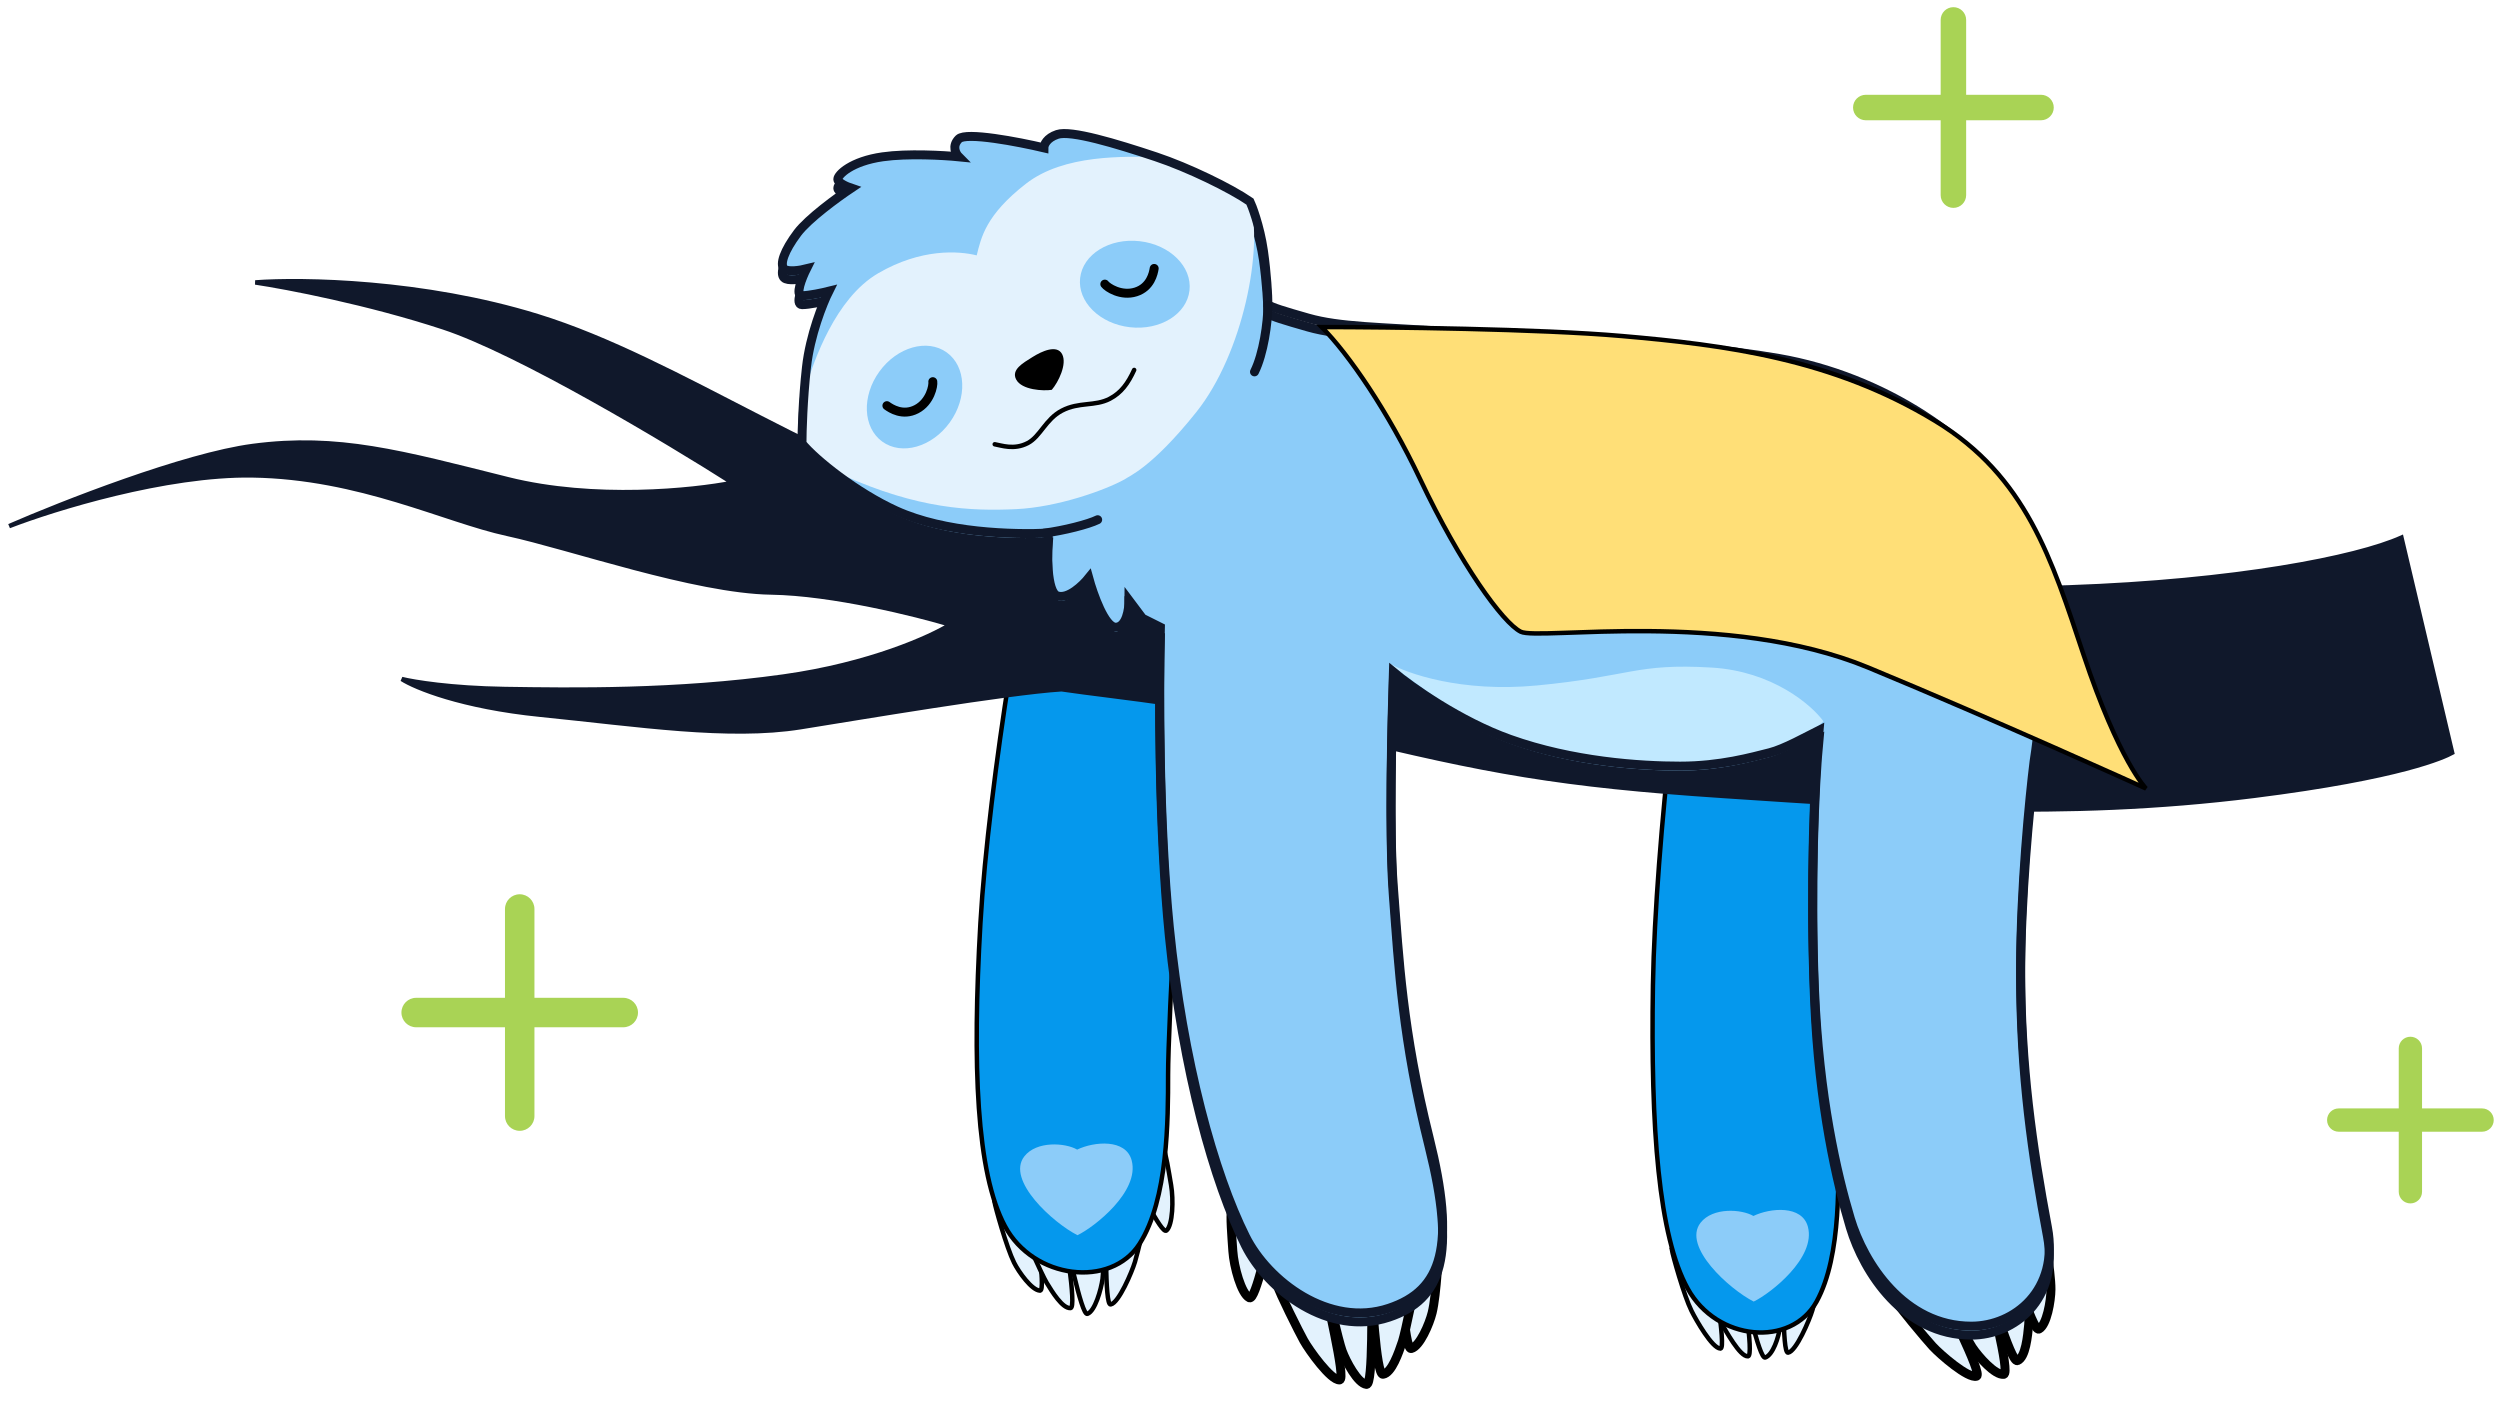 <svg width="279" height="157" viewBox="0 0 279 157" fill="none" xmlns="http://www.w3.org/2000/svg">
<path d="M130.178 137.329C129.608 137.809 126.884 131.909 125.57 129.904C126.03 129.869 127.127 129.748 127.837 129.535C128.546 129.323 129.504 128.294 129.824 128.121C130.114 128.679 130.425 130.687 130.696 132.273C130.968 133.858 130.89 136.729 130.178 137.329Z" fill="#E3F2FD" stroke="black" stroke-width="0.5"/>
<path d="M116.069 144.033C116.796 144.049 115.36 135.63 115.218 133.187C114.837 133.455 113.808 133.752 113.128 134.038C112.448 134.324 111.324 134 110.972 134.068C111.071 134.699 112.327 139.21 113.169 140.908C113.699 141.976 115.16 144.012 116.069 144.033Z" fill="#E3F2FD" stroke="black" stroke-width="0.5"/>
<path d="M123.948 145.576C123.232 145.692 123.525 136.848 123.239 134.416C123.662 134.628 125.204 134.819 125.925 135.009C126.647 135.199 127.701 134.725 128.06 134.743C128.072 135.38 126.931 139.926 126.661 140.828C126.324 141.956 124.843 145.431 123.948 145.576Z" fill="#E3F2FD" stroke="black" stroke-width="0.5"/>
<path d="M121.353 146.626C120.668 146.863 119.016 138.332 118.367 135.969C118.814 136.108 120.358 136.033 121.095 136.098C121.833 136.163 122.796 135.513 123.152 135.47C123.261 136.099 123.175 141.776 123.046 142.717C122.885 143.893 122.21 146.33 121.353 146.626Z" fill="#E3F2FD" stroke="black" stroke-width="0.5"/>
<path d="M119.471 145.982C120.195 145.93 118.759 137.528 118.415 135.102C118.059 135.405 116.612 135.943 115.96 136.293C115.309 136.643 114.165 136.425 113.821 136.525C113.972 137.146 116.308 142.326 116.8 143.139C117.415 144.156 118.566 146.046 119.471 145.982Z" fill="#E3F2FD" stroke="black" stroke-width="0.5"/>
<path d="M192 150.5C192.727 150.517 190.963 141.013 190.821 138.571C190.44 138.838 189.41 139.135 188.731 139.421C188.051 139.707 186.927 139.384 186.575 139.451C186.674 140.082 187.929 144.593 188.772 146.291C189.302 147.359 191.091 150.479 192 150.5Z" fill="#E3F2FD" stroke="black" stroke-width="0.5"/>
<path d="M199.551 150.959C198.835 151.075 199.128 142.231 198.842 139.799C199.265 140.012 200.807 140.202 201.528 140.392C202.25 140.582 203.304 140.108 203.663 140.126C203.675 140.763 202.534 145.309 202.264 146.211C201.927 147.339 200.446 150.814 199.551 150.959Z" fill="#E3F2FD" stroke="black" stroke-width="0.5"/>
<path d="M197 151.5C196.314 151.737 194.619 143.715 193.97 141.352C194.417 141.491 195.961 141.416 196.698 141.481C197.436 141.546 198.399 140.896 198.755 140.853C198.863 141.483 198.777 147.159 198.649 148.1C198.488 149.276 197.857 151.203 197 151.5Z" fill="#E3F2FD" stroke="black" stroke-width="0.5"/>
<path d="M195.074 151.365C195.798 151.313 194.362 142.911 194.018 140.485C193.662 140.788 192.215 141.327 191.563 141.676C190.911 142.026 189.768 141.808 189.424 141.908C189.575 142.529 191.508 146.686 192 147.5C192.615 148.517 194.169 151.429 195.074 151.365Z" fill="#E3F2FD" stroke="black" stroke-width="0.5"/>
<path d="M130.358 119.929C130.358 114.959 131.724 86.13 134 64.756C128.537 61.94 117.336 56.704 116.244 58.295C114.878 60.283 110.325 87.124 109.414 103.03C108.504 118.935 108.959 130.865 112.146 136.829C115.333 142.794 123.984 143.788 127.171 138.817C130.358 133.847 130.358 124.9 130.358 119.929Z" fill="#0598ED" stroke="black" stroke-width="0.5"/>
<path d="M205.032 126.175C204.843 121.179 205.043 92.151 206.394 70.584C201.09 67.95 190.238 63.091 189.259 64.729C188.035 66.777 184.728 93.921 184.468 109.943C184.208 125.964 185.095 137.939 188.354 143.82C191.612 149.701 199.878 150.388 202.72 145.277C205.562 140.165 205.221 131.172 205.032 126.175Z" fill="#0598ED" stroke="black" stroke-width="0.5"/>
<path d="M230.862 65.554C249.408 64.906 262.955 62.263 268 60L273.66 84.008C272.818 84.463 268.107 86.731 251.542 88.815C230.115 91.51 210.944 90.058 192.427 88.835C173.909 87.612 165.917 86.083 149.447 82.083C136.271 78.882 124.298 77.792 118.467 76.921C112.449 77.296 95.773 80.127 89.344 81.151C81.309 82.431 71.314 80.872 60.309 79.765C51.506 78.88 46.329 76.74 44.841 75.78C46.171 76.113 50.336 76.802 56.346 76.895C63.859 77.011 75.378 77.19 87.428 75.504C97.068 74.155 103.862 71.077 106.054 69.706C102.231 68.555 92.882 66.225 86.07 66.12C77.556 65.988 63.604 61.09 56.614 59.577C49.624 58.064 40.18 53.236 28.16 53.05C18.543 52.901 6.059 56.765 1.019 58.715C6.903 56.154 20.58 50.779 28.21 49.774C37.748 48.517 44.731 50.498 56.709 53.492C66.29 55.888 77.396 54.749 81.751 53.88C74.475 49.242 57.831 39.278 49.457 36.526C41.083 33.775 31.992 32.042 28.493 31.52C33.676 31.132 47.233 31.342 59.996 35.285C75.951 40.214 92.291 52.639 113.24 58.582C134.189 64.525 207.838 66.36 230.862 65.554Z" fill="#10182B" stroke="#10182B" stroke-width="0.5"/>
<path d="M139.428 144.83C140.153 145.191 141.518 138.264 142.392 135.81C141.898 135.892 140.708 136.044 139.904 136.002C139.101 135.959 137.825 135.117 137.443 135.017C137.28 135.68 137.466 137.88 137.585 139.624C137.704 141.368 138.522 144.379 139.428 144.83Z" fill="#E3F2FD" stroke="black"/>
<path d="M157.491 150.5C156.724 150.69 156.256 141.421 155.829 138.797C156.296 138.991 157.458 139.062 158.246 139.205C159.035 139.348 160.15 138.739 160.539 138.727C160.583 139.419 160.319 144.5 159.827 146.5C159.518 147.758 158.45 150.263 157.491 150.5Z" fill="#E3F2FD" stroke="black"/>
<path d="M149.5 154C150.286 153.954 147.884 144.644 147.613 141.997C147.215 142.322 145.625 142.889 144.904 143.261C144.184 143.633 142.954 143.379 142.578 143.484C142.715 144.162 145.001 148.713 145.5 149.606C146.124 150.722 148.517 154.058 149.5 154Z" fill="#E3F2FD" stroke="black"/>
<path d="M152.5 154.5C153.283 154.59 153.018 145.152 153.147 142.492C152.705 142.745 151.051 143.031 150.284 143.274C149.517 143.517 148.342 143.056 147.954 143.094C147.988 143.788 149.422 149.787 149.781 150.755C150.229 151.964 151.521 154.388 152.5 154.5Z" fill="#E3F2FD" stroke="black"/>
<path d="M154.343 153.372C153.563 153.488 153.1 144.238 152.891 141.584C153.34 141.821 155.002 142.05 155.776 142.266C156.55 142.483 157.711 141.981 158.099 142.006C158.086 142.7 156.834 148.746 156.505 149.726C156.093 150.95 155.318 153.226 154.343 153.372Z" fill="#E3F2FD" stroke="black"/>
<path d="M227.543 148.328C226.841 148.691 224.237 139.783 223.213 137.33C223.712 137.41 224.859 137.21 225.66 137.166C226.46 137.122 227.403 136.271 227.779 136.169C227.983 136.833 228.903 141.836 228.888 143.896C228.879 145.192 228.422 147.875 227.543 148.328Z" fill="#E3F2FD" stroke="black"/>
<path d="M220.581 153.586C221.336 153.358 216.841 144.859 215.963 142.347C215.651 142.756 214.236 143.676 213.621 144.204C213.007 144.733 211.752 144.772 211.41 144.961C211.701 145.589 214.979 149.486 215.672 150.239C216.538 151.18 219.639 153.87 220.581 153.586Z" fill="#E3F2FD" stroke="black"/>
<path d="M223.616 153.377C224.398 153.282 221.952 144.163 221.461 141.546C221.09 141.894 219.547 142.556 218.857 142.97C218.168 143.384 216.917 143.208 216.549 143.335C216.743 144.002 219.529 149.506 220.102 150.363C220.819 151.436 222.638 153.495 223.616 153.377Z" fill="#E3F2FD" stroke="black"/>
<path d="M225.147 151.851C224.416 152.146 221.82 143.255 221.001 140.722C221.493 140.848 223.163 140.685 223.966 140.717C224.769 140.748 225.782 139.991 226.166 139.925C226.314 140.603 226.498 146.775 226.404 147.804C226.287 149.09 226.062 151.484 225.147 151.851Z" fill="#E3F2FD" stroke="black"/>
<g filter="url(#filter0_d_713_3258)">
<path d="M141 28C141.357 30.5 141.5 33 141.5 34C142 34.333 143.2 34.7 146 35.5C149.5 36.5 154 36.5 161.5 37C169 37.5 187 38 198.5 40C210 42 221 49 225.5 57.5C229.1 64.3 228 78.667 227 85C226.5 89 225.5 99.2 225.5 108C225.5 119 226.812 128 228.5 137C229.812 144 224.81 148 220 148C212.5 148 208 141 206.5 136C205 131 203 122.5 202.5 110.5C202 98.5 202.5 86.5 203 81.5C201.667 82.167 199.1 83.6 197.5 84C195.5 84.5 192 85.5 187.5 85.5C183 85.5 175.5 85 168.5 82.5C162.9 80.5 157.5 76.667 155.5 75C155.333 80.333 155 92.5 155.5 99C156.114 106.976 156.5 115 159.5 127C162.5 139 161 144 155 146C148.342 148.219 141.5 143 139 138C135.5 131 132 118.5 130.5 103.5C129.3 91.5 129.333 76.167 129.5 70L127.5 69L126 67C126 68 125.7 70 124.5 70C123.3 70 122 66.333 121.5 64.5C120.833 65.333 119.2 66.9 118 66.5C116.8 66.1 116.833 61.667 117 59.5C113 59.667 105.5 59.5 100 57C95.6 55 91 51.333 89.5 49.5C89.5 48.167 89.6 44.6 90 41C90.4 37.4 91.833 33.833 92.5 32.5C91.833 32.667 90.3 33 89.5 33C88.7 33 89.5 31 90 30C89.333 30.167 87.9 30.4 87.5 30C87 29.5 87.5 28 89 26C90.2 24.4 93.5 22 95 21C94.5 20.833 93.5 20.4 93.5 20C93.5 19.5 95 18 98.5 17.5C101.3 17.1 105.333 17.333 107 17.5C106.667 17.167 106.2 16.3 107 15.5C107.8 14.7 113.667 15.833 116.5 16.5C116.5 16.167 116.8 15.4 118 15C119.5 14.5 124.5 16 129 17.5C132.6 18.7 137.333 21 139.5 22.5C139.667 22.833 140.6 25.2 141 28Z" fill="#8CCCF9"/>
<path d="M141 28C141.357 30.5 141.5 33 141.5 34C142 34.333 143.2 34.7 146 35.5C149.5 36.5 154 36.5 161.5 37C169 37.5 187 38 198.5 40C210 42 221 49 225.5 57.5C229.1 64.3 228 78.667 227 85C226.5 89 225.5 99.2 225.5 108C225.5 119 226.812 128 228.5 137C229.812 144 224.81 148 220 148C212.5 148 208 141 206.5 136C205 131 203 122.5 202.5 110.5C202 98.5 202.5 86.5 203 81.5C201.667 82.167 199.1 83.6 197.5 84C195.5 84.5 192 85.5 187.5 85.5C183 85.5 175.5 85 168.5 82.5C162.9 80.5 157.5 76.667 155.5 75C155.333 80.333 155 92.5 155.5 99C156.114 106.976 156.5 115 159.5 127C162.5 139 161 144 155 146C148.342 148.219 141.5 143 139 138C135.5 131 132 118.5 130.5 103.5C129.3 91.5 129.333 76.167 129.5 70L127.5 69L126 67C126 68 125.7 70 124.5 70C123.3 70 122 66.333 121.5 64.5C120.833 65.333 119.2 66.9 118 66.5C116.8 66.1 116.833 61.667 117 59.5C113 59.667 105.5 59.5 100 57C95.6 55 91 51.333 89.5 49.5C89.5 48.167 89.6 44.6 90 41C90.4 37.4 91.833 33.833 92.5 32.5C91.833 32.667 90.3 33 89.5 33C88.7 33 89.5 31 90 30C89.333 30.167 87.9 30.4 87.5 30C87 29.5 87.5 28 89 26C90.2 24.4 93.5 22 95 21C94.5 20.833 93.5 20.4 93.5 20C93.5 19.5 95 18 98.5 17.5C101.3 17.1 105.333 17.333 107 17.5C106.667 17.167 106.2 16.3 107 15.5C107.8 14.7 113.667 15.833 116.5 16.5C116.5 16.167 116.8 15.4 118 15C119.5 14.5 124.5 16 129 17.5C132.6 18.7 137.333 21 139.5 22.5C139.667 22.833 140.6 25.2 141 28Z" stroke="#10182B"/>
</g>
<path d="M89.5 49L91 50.5L92 51.5L94 53C102.5 56.819 108.324 57.052 113.393 56.82C118.016 56.608 123.33 54.703 125.5 53.5C125.926 53.166 128.5 52.256 133.5 46C138.785 39.386 141 27.573 139.5 22.5L135 20L130.391 18.32L126.5 17L121.5 15.5L111 19.5L95 28.5L92.5 33L90 38.5L89.5 41.5L89.5 44.612L89.5 49Z" fill="#E3F2FD"/>
<path d="M98 30.5C93.2 33.3 90.833 40.333 90 43C90 41.833 91 37 91 37C91 37 92 33.667 92.5 32.5C91.667 32.667 89.9 32.9 89.5 32.5C89.1 32.1 89.667 30.666 90 30C89.333 30.166 87.9 30.4 87.5 30C87 29.5 88.5 26 90 24.5C91.2 23.3 93.833 21.667 95 21C94.5 20.833 93.5 20.3 93.5 19.5C93.5 18.5 97.5 17.5 100 17.5H107C106.833 17.167 106.6 16.3 107 15.5C107.4 14.7 109.5 15.166 110.5 15.5L116.5 16.5C116.5 16.167 116.7 15.4 117.5 15C118.3 14.6 120.833 15.166 122 15.5L129 17.5C125.5 17.5 118.769 17.18 114.5 20.5C110 24 109.5 26.5 109 28.5C107 28 102.8 27.7 98 30.5Z" fill="#8CCCF9"/>
<path d="M171.5 76.5C163.1 77.3 157 75.167 155 74C156.5 75.167 160.3 78 163.5 80C167.5 82.5 175 84.5 183.5 85C192 85.5 194.5 84.5 198 83.5C200.8 82.7 202.833 81.167 203.5 80.5C202.167 78.667 197.8 74.9 191 74.5C182.5 74 182 75.5 171.5 76.5Z" fill="#C1E9FF"/>
<path d="M141 28C141.357 30.5 141.5 33 141.5 34C142 34.333 143.2 34.7 146 35.5C149.5 36.5 154 36.5 161.5 37C169 37.5 187 38 198.5 40C210 42 221 49 225.5 57.5C229.1 64.3 228 78.667 227 85C226.5 89 225.5 99.2 225.5 108C225.5 119 226.812 128 228.5 137C229.812 144 224.81 148 220 148C212.5 148 208 141 206.5 136C205 131 203 122.5 202.5 110.5C202 98.5 202.5 86.5 203 81.5C201.667 82.167 199.1 83.6 197.5 84C195.5 84.5 192 85.5 187.5 85.5C183 85.5 175.5 85 168.5 82.5C162.9 80.5 157.5 76.667 155.5 75C155.333 80.333 155 92.5 155.5 99C156.114 106.976 156.5 115 159.5 127C162.5 139 161 144 155 146C148.342 148.219 141.5 143 139 138C135.5 131 132 118.5 130.5 103.5C129.3 91.5 129.333 76.167 129.5 70L127.5 69L126 67C126 68 125.7 70 124.5 70C123.3 70 122 66.333 121.5 64.5C120.833 65.333 119.2 66.9 118 66.5C116.8 66.1 116.833 61.667 117 59.5C113 59.667 105.5 59.5 100 57C95.6 55 91 51.333 89.5 49.5C89.5 48.167 89.6 44.6 90 41C90.4 37.4 91.833 33.833 92.5 32.5C91.833 32.667 90.3 33 89.5 33C88.7 33 89.5 31 90 30C89.333 30.167 87.9 30.4 87.5 30C87 29.5 87.5 28 89 26C90.2 24.4 93.5 22 95 21C94.5 20.833 93.5 20.4 93.5 20C93.5 19.5 95 18 98.5 17.5C101.3 17.1 105.333 17.333 107 17.5C106.667 17.167 106.2 16.3 107 15.5C107.8 14.7 113.667 15.833 116.5 16.5C116.5 16.167 116.8 15.4 118 15C119.5 14.5 124.5 16 129 17.5C132.6 18.7 137.333 21 139.5 22.5C139.667 22.833 140.6 25.2 141 28Z" stroke="#10182B"/>
<ellipse cx="102.063" cy="44.311" rx="6.14" ry="4.847" transform="rotate(-54.155 102.063 44.311)" fill="#8CCCF9"/>
<ellipse cx="6.14" cy="4.83" rx="6.14" ry="4.83" transform="matrix(-0.994 -0.113 -0.113 0.994 133.294 27.611)" fill="#8CCCF9"/>
<path d="M98.978 45.272C99.415 45.587 100.745 46.468 102.282 45.665C103.819 44.862 104.174 43.045 104.101 42.594" stroke="black" stroke-linecap="round"/>
<path d="M128.807 29.957C128.723 30.489 128.412 32.054 126.759 32.579C125.106 33.104 123.567 32.077 123.298 31.707" stroke="black" stroke-linecap="round"/>
<path d="M113.402 42.349C114.026 43.543 116.472 43.651 117.38 43.504C118.108 42.655 119.112 40.631 118.535 39.527C117.958 38.422 116.275 39.182 115.197 39.865C114.183 40.507 112.825 41.245 113.402 42.349Z" fill="black"/>
<path d="M111.013 49.581C111.727 49.697 113.159 50.254 114.696 49.45C116.102 48.715 116.689 46.778 118.509 45.827C120.43 44.823 122.181 45.376 123.851 44.503C125.131 43.834 125.888 42.786 126.573 41.287" stroke="black" stroke-width="0.5" stroke-linecap="round"/>
<path d="M126.295 129.502C127.216 132.966 122.129 136.942 120.246 137.849C117.534 136.473 112.253 131.713 114.31 129.059C115.681 127.289 118.914 127.535 120.212 128.296C122.095 127.389 125.645 127.059 126.295 129.502Z" fill="#8CCCF9"/>
<path d="M201.762 136.908C202.683 140.372 197.596 144.348 195.713 145.255C193.002 143.879 187.72 139.119 189.777 136.465C191.149 134.695 194.381 134.941 195.679 135.702C197.563 134.795 201.113 134.465 201.762 136.908Z" fill="#8CCCF9"/>
<g filter="url(#filter1_d_713_3258)">
<path d="M181 36.5C171.8 35.7 154.833 35.5 147.5 35.5C150.5 38.5 154.9 44.9 158.5 52.5C163 62 167.714 68.5 169.714 69.5C171.714 70.5 192.786 67 208.5 73.5C222.771 79.403 239.5 87 239.5 87C239.5 87 236.5 84 232.5 72C228.964 61.393 226.131 52.167 216 46C204.5 39 192.5 37.5 181 36.5Z" fill="#FFDF77"/>
<path d="M181 36.5C171.8 35.7 154.833 35.5 147.5 35.5C150.5 38.5 154.9 44.9 158.5 52.5C163 62 167.714 68.5 169.714 69.5C171.714 70.5 192.786 67 208.5 73.5C222.771 79.403 239.5 87 239.5 87C239.5 87 236.5 84 232.5 72C228.964 61.393 226.131 52.167 216 46C204.5 39 192.5 37.5 181 36.5Z" stroke="black" stroke-width="0.5"/>
</g>
<path d="M141.5 34C141.5 36 141 39.5 140 41.5" stroke="#0E1526" stroke-linecap="round"/>
<path d="M122.5 58C121.5 58.5 118.718 59.218 116.5 59.5" stroke="#10182B" stroke-linecap="round"/>
<mask id="path-38-outside-1_713_3258" maskUnits="userSpaceOnUse" x="206" y="0" width="24" height="24" fill="black">
<rect fill="white" x="206" width="24" height="24"/>
<path fill-rule="evenodd" clip-rule="evenodd" d="M218 1C217.325 1 216.778 1.547 216.778 2.222V10.778H208.222C207.547 10.778 207 11.325 207 12C207 12.675 207.547 13.222 208.222 13.222H216.778V21.778C216.778 22.453 217.325 23 218 23C218.675 23 219.222 22.453 219.222 21.778V13.222H227.778C228.453 13.222 229 12.675 229 12C229 11.325 228.453 10.778 227.778 10.778H219.222V2.222C219.222 1.547 218.675 1 218 1Z"/>
</mask>
<path fill-rule="evenodd" clip-rule="evenodd" d="M218 1C217.325 1 216.778 1.547 216.778 2.222V10.778H208.222C207.547 10.778 207 11.325 207 12C207 12.675 207.547 13.222 208.222 13.222H216.778V21.778C216.778 22.453 217.325 23 218 23C218.675 23 219.222 22.453 219.222 21.778V13.222H227.778C228.453 13.222 229 12.675 229 12C229 11.325 228.453 10.778 227.778 10.778H219.222V2.222C219.222 1.547 218.675 1 218 1Z" fill="#A9D355"/>
<path d="M216.778 10.778V10.978H216.978V10.778H216.778ZM216.778 13.222H216.978V13.022H216.778V13.222ZM219.222 13.222V13.022H219.022V13.222H219.222ZM219.222 10.778H219.022V10.978H219.222V10.778ZM216.978 2.222C216.978 1.658 217.435 1.2 218 1.2V0.8C217.215 0.8 216.578 1.437 216.578 2.222H216.978ZM216.978 10.778V2.222H216.578V10.778H216.978ZM208.222 10.978H216.778V10.578H208.222V10.978ZM207.2 12C207.2 11.435 207.658 10.978 208.222 10.978V10.578C207.437 10.578 206.8 11.214 206.8 12H207.2ZM208.222 13.022C207.658 13.022 207.2 12.565 207.2 12H206.8C206.8 12.786 207.437 13.422 208.222 13.422V13.022ZM216.778 13.022H208.222V13.422H216.778V13.022ZM216.978 21.778V13.222H216.578V21.778H216.978ZM218 22.8C217.435 22.8 216.978 22.342 216.978 21.778H216.578C216.578 22.563 217.215 23.2 218 23.2V22.8ZM219.022 21.778C219.022 22.342 218.565 22.8 218 22.8V23.2C218.785 23.2 219.422 22.563 219.422 21.778H219.022ZM219.022 13.222V21.778H219.422V13.222H219.022ZM227.778 13.022H219.222V13.422H227.778V13.022ZM228.8 12C228.8 12.565 228.342 13.022 227.778 13.022V13.422C228.563 13.422 229.2 12.786 229.2 12H228.8ZM227.778 10.978C228.342 10.978 228.8 11.435 228.8 12H229.2C229.2 11.214 228.563 10.578 227.778 10.578V10.978ZM219.222 10.978H227.778V10.578H219.222V10.978ZM219.022 2.222V10.778H219.422V2.222H219.022ZM218 1.2C218.565 1.2 219.022 1.658 219.022 2.222H219.422C219.422 1.437 218.785 0.8 218 0.8V1.2Z" fill="#A9D355" mask="url(#path-38-outside-1_713_3258)"/>
<mask id="path-40-outside-2_713_3258" maskUnits="userSpaceOnUse" x="259" y="115" width="20" height="20" fill="black">
<rect fill="white" x="259" y="115" width="20" height="20"/>
<path fill-rule="evenodd" clip-rule="evenodd" d="M269 116C268.448 116 268 116.448 268 117V124H261C260.448 124 260 124.448 260 125C260 125.552 260.448 126 261 126H268V133C268 133.552 268.448 134 269 134C269.552 134 270 133.552 270 133V126H277C277.552 126 278 125.552 278 125C278 124.448 277.552 124 277 124H270V117C270 116.448 269.552 116 269 116Z"/>
</mask>
<path fill-rule="evenodd" clip-rule="evenodd" d="M269 116C268.448 116 268 116.448 268 117V124H261C260.448 124 260 124.448 260 125C260 125.552 260.448 126 261 126H268V133C268 133.552 268.448 134 269 134C269.552 134 270 133.552 270 133V126H277C277.552 126 278 125.552 278 125C278 124.448 277.552 124 277 124H270V117C270 116.448 269.552 116 269 116Z" fill="#A9D355"/>
<path d="M268 124V124.3H268.3V124H268ZM268 126H268.3V125.7H268V126ZM270 126V125.7H269.7V126H270ZM270 124H269.7V124.3H270V124ZM268.3 117C268.3 116.613 268.613 116.3 269 116.3V115.7C268.282 115.7 267.7 116.282 267.7 117H268.3ZM268.3 124V117H267.7V124H268.3ZM261 124.3H268V123.7H261V124.3ZM260.3 125C260.3 124.613 260.613 124.3 261 124.3V123.7C260.282 123.7 259.7 124.282 259.7 125H260.3ZM261 125.7C260.613 125.7 260.3 125.387 260.3 125H259.7C259.7 125.718 260.282 126.3 261 126.3V125.7ZM268 125.7H261V126.3H268V125.7ZM268.3 133V126H267.7V133H268.3ZM269 133.7C268.613 133.7 268.3 133.387 268.3 133H267.7C267.7 133.718 268.282 134.3 269 134.3V133.7ZM269.7 133C269.7 133.387 269.387 133.7 269 133.7V134.3C269.718 134.3 270.3 133.718 270.3 133H269.7ZM269.7 126V133H270.3V126H269.7ZM277 125.7H270V126.3H277V125.7ZM277.7 125C277.7 125.387 277.387 125.7 277 125.7V126.3C277.718 126.3 278.3 125.718 278.3 125H277.7ZM277 124.3C277.387 124.3 277.7 124.613 277.7 125H278.3C278.3 124.282 277.718 123.7 277 123.7V124.3ZM270 124.3H277V123.7H270V124.3ZM269.7 117V124H270.3V117H269.7ZM269 116.3C269.387 116.3 269.7 116.613 269.7 117H270.3C270.3 116.282 269.718 115.7 269 115.7V116.3Z" fill="#A9D355" mask="url(#path-40-outside-2_713_3258)"/>
<mask id="path-42-outside-3_713_3258" maskUnits="userSpaceOnUse" x="44" y="99" width="28" height="28" fill="black">
<rect fill="white" x="44" y="99" width="28" height="28"/>
<path fill-rule="evenodd" clip-rule="evenodd" d="M58 100C57.202 100 56.556 100.647 56.556 101.444V111.556H46.444C45.647 111.556 45 112.202 45 113C45 113.798 45.647 114.444 46.444 114.444H56.556V124.556C56.556 125.353 57.202 126 58 126C58.798 126 59.444 125.353 59.444 124.556V114.444H69.556C70.353 114.444 71 113.798 71 113C71 112.202 70.353 111.556 69.556 111.556H59.444V101.444C59.444 100.647 58.798 100 58 100Z"/>
</mask>
<path fill-rule="evenodd" clip-rule="evenodd" d="M58 100C57.202 100 56.556 100.647 56.556 101.444V111.556H46.444C45.647 111.556 45 112.202 45 113C45 113.798 45.647 114.444 46.444 114.444H56.556V124.556C56.556 125.353 57.202 126 58 126C58.798 126 59.444 125.353 59.444 124.556V114.444H69.556C70.353 114.444 71 113.798 71 113C71 112.202 70.353 111.556 69.556 111.556H59.444V101.444C59.444 100.647 58.798 100 58 100Z" fill="#A9D355"/>
<path d="M56.556 111.556V111.756H56.756V111.556H56.556ZM56.556 114.444H56.756V114.244H56.556V114.444ZM59.444 114.444V114.244H59.244V114.444H59.444ZM59.444 111.556H59.244V111.756H59.444V111.556ZM56.756 101.444C56.756 100.757 57.313 100.2 58 100.2V99.8C57.092 99.8 56.356 100.536 56.356 101.444H56.756ZM56.756 111.556V101.444H56.356V111.556H56.756ZM46.444 111.756H56.556V111.356H46.444V111.756ZM45.2 113C45.2 112.313 45.757 111.756 46.444 111.756V111.356C45.536 111.356 44.8 112.092 44.8 113H45.2ZM46.444 114.244C45.757 114.244 45.2 113.687 45.2 113H44.8C44.8 113.908 45.536 114.644 46.444 114.644V114.244ZM56.556 114.244H46.444V114.644H56.556V114.244ZM56.756 124.556V114.444H56.356V124.556H56.756ZM58 125.8C57.313 125.8 56.756 125.243 56.756 124.556H56.356C56.356 125.464 57.092 126.2 58 126.2V125.8ZM59.244 124.556C59.244 125.243 58.687 125.8 58 125.8V126.2C58.908 126.2 59.644 125.464 59.644 124.556H59.244ZM59.244 114.444V124.556H59.644V114.444H59.244ZM69.556 114.244H59.444V114.644H69.556V114.244ZM70.8 113C70.8 113.687 70.243 114.244 69.556 114.244V114.644C70.464 114.644 71.2 113.908 71.2 113H70.8ZM69.556 111.756C70.243 111.756 70.8 112.313 70.8 113H71.2C71.2 112.092 70.464 111.356 69.556 111.356V111.756ZM59.444 111.756H69.556V111.356H59.444V111.756ZM59.244 101.444V111.556H59.644V101.444H59.244ZM58 100.2C58.687 100.2 59.244 100.757 59.244 101.444H59.644C59.644 100.536 58.908 99.8 58 99.8V100.2Z" fill="#A9D355" mask="url(#path-42-outside-3_713_3258)"/>
<defs>
<filter id="filter0_d_713_3258" x="86.812" y="14.402" width="142.4" height="135.098" filterUnits="userSpaceOnUse" color-interpolation-filters="sRGB">
<feFlood flood-opacity="0" result="BackgroundImageFix"/>
<feColorMatrix in="SourceAlpha" type="matrix" values="0 0 0 0 0 0 0 0 0 0 0 0 0 0 0 0 0 0 127 0" result="hardAlpha"/>
<feOffset dy="1"/>
<feComposite in2="hardAlpha" operator="out"/>
<feColorMatrix type="matrix" values="0 0 0 0 0.063 0 0 0 0 0.094 0 0 0 0 0.169 0 0 0 1 0"/>
<feBlend mode="normal" in2="BackgroundImageFix" result="effect1_dropShadow_713_3258"/>
<feBlend mode="normal" in="SourceGraphic" in2="effect1_dropShadow_713_3258" result="shape"/>
</filter>
<filter id="filter1_d_713_3258" x="146.896" y="35.25" width="92.781" height="52.977" filterUnits="userSpaceOnUse" color-interpolation-filters="sRGB">
<feFlood flood-opacity="0" result="BackgroundImageFix"/>
<feColorMatrix in="SourceAlpha" type="matrix" values="0 0 0 0 0 0 0 0 0 0 0 0 0 0 0 0 0 0 127 0" result="hardAlpha"/>
<feOffset dy="1"/>
<feComposite in2="hardAlpha" operator="out"/>
<feColorMatrix type="matrix" values="0 0 0 0 0.063 0 0 0 0 0.094 0 0 0 0 0.169 0 0 0 1 0"/>
<feBlend mode="normal" in2="BackgroundImageFix" result="effect1_dropShadow_713_3258"/>
<feBlend mode="normal" in="SourceGraphic" in2="effect1_dropShadow_713_3258" result="shape"/>
</filter>
</defs>
</svg>
